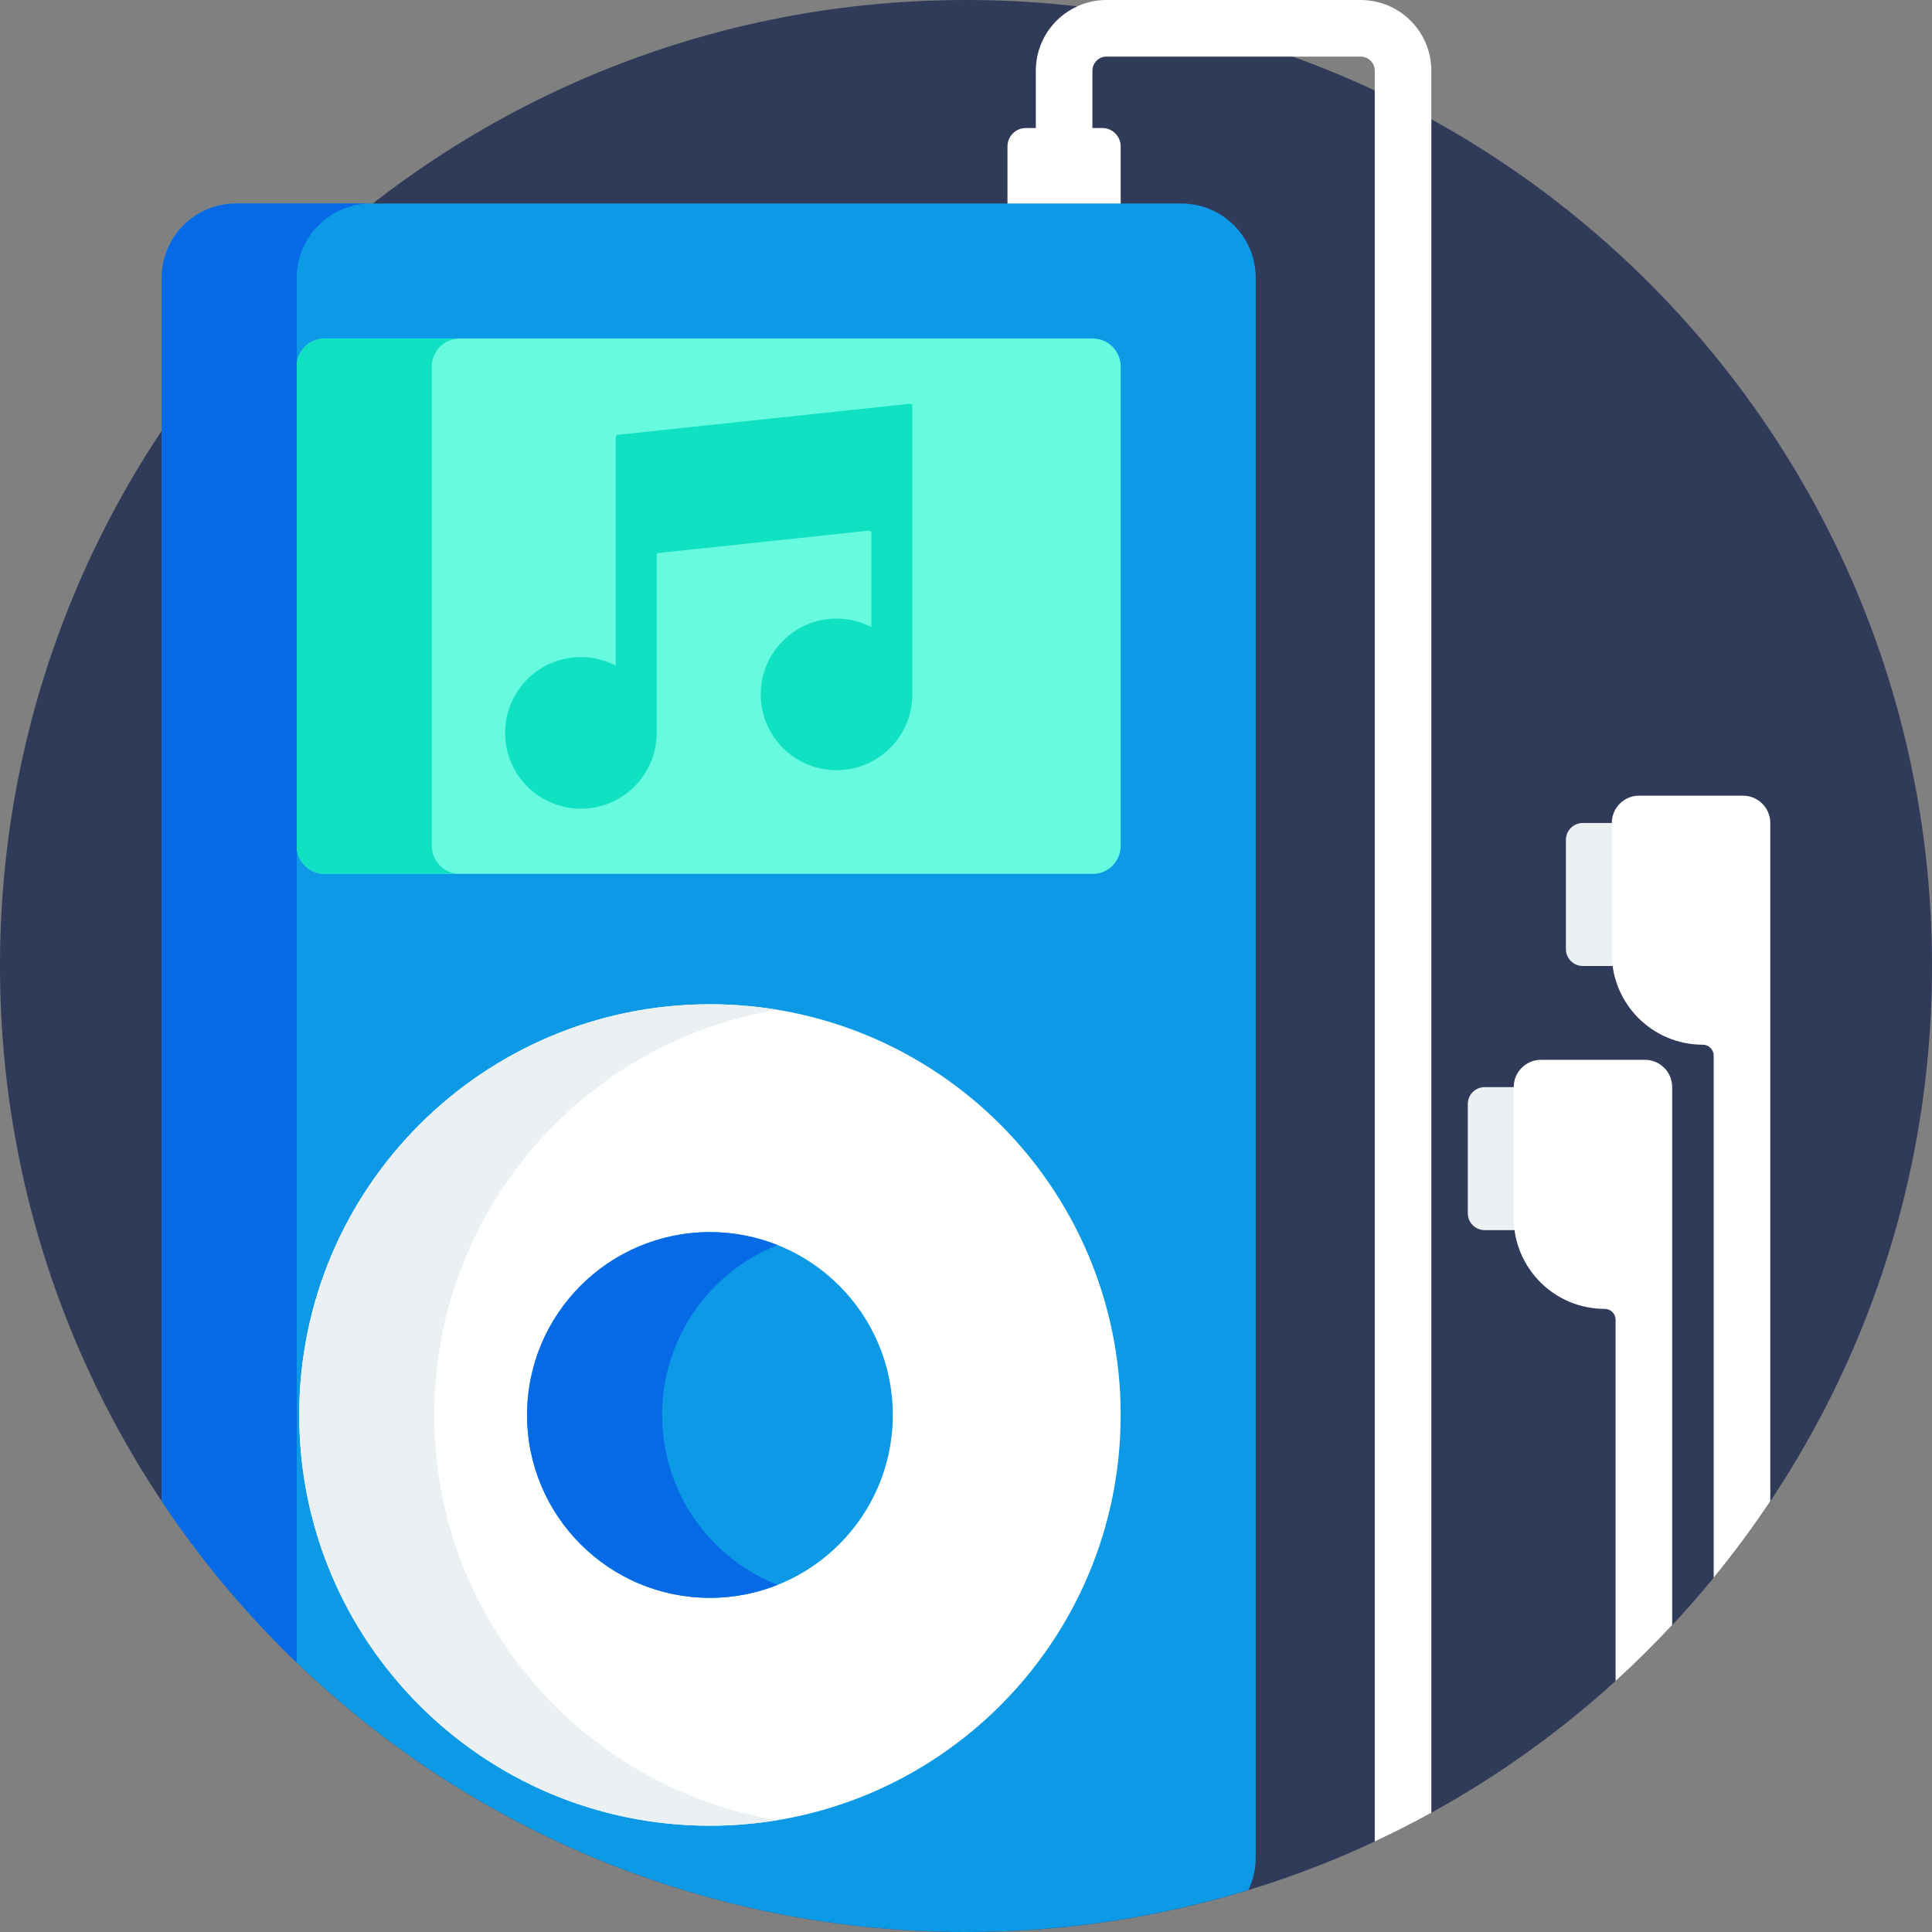 <svg height="512pt" viewBox="0 0 512 512" width="512pt" xmlns="http://www.w3.org/2000/svg"><rect x="0" y="0" width="512" height="512" fill="#808080" stroke="none"/><path d="m512 256c0 141.387-114.613 256-256 256s-256-114.613-256-256 114.613-256 256-256 256 114.613 256 256zm0 0" fill="#303a59"/><path d="m379.32 18.75v461.641c-4.898 2.699-9.91 5.25-15 7.621v-469.262c0-2.07-1.672-3.75-3.742-3.75h-67.34c-2.066 0-3.738 1.68-3.738 3.75v42.68h-15v-42.68c0-7.469 4.359-13.91 10.672-16.922.109-.047.219-.098.328-.148 2.352-1.078 4.98-1.68 7.738-1.68h67.34c10.352 0 18.742 8.391 18.742 18.75zm0 0" fill="#fff"/><path d="m292.133 93.93h-20.281c-2.684 0-4.859-2.176-4.859-4.859v-50.285c0-2.68 2.176-4.855 4.859-4.855h20.281c2.684 0 4.859 2.176 4.859 4.855v50.285c0 2.684-2.176 4.859-4.859 4.859zm0 0" fill="#fff"/><path d="m332.781 73.641v418.648c0 3.082-.703 5.992-1.961 8.59-23.672 7.23-48.789 11.121-74.82 11.121-68.852 0-131.352-27.18-177.359-71.391-13.41-12.898-25.43-27.238-35.789-42.781v-324.188c0-10.891 8.828-19.711 19.707-19.711h250.512c10.891 0 19.711 8.82 19.711 19.711zm0 0" fill="#0c99e6"/><path d="m98.352 53.93c-10.082 0-18.383 7.551-19.562 17.32-.098.781-.148 1.578-.148 2.391v366.969c-13.41-12.898-25.43-27.238-35.789-42.781v-324.188c0-10.891 8.828-19.711 19.707-19.711zm0 0" fill="#066ae7"/><path d="m78.641 224.188v-127.066c0-4.09 3.316-7.406 7.406-7.406h203.543c4.086 0 7.402 3.316 7.402 7.406v127.066c0 4.09-3.316 7.406-7.402 7.406h-203.543c-4.09 0-7.406-3.316-7.406-7.406zm0 0" fill="#66fade"/><path d="m114.43 224.188v-127.066c0-4.09 3.312-7.406 7.402-7.406h-35.785c-4.09 0-7.406 3.316-7.406 7.406v127.066c0 4.09 3.316 7.406 7.406 7.406h35.785c-4.09 0-7.402-3.316-7.402-7.406zm0 0" fill="#0fe1c2"/><path d="m296.992 374.984c0 60.117-48.734 108.848-108.848 108.848-60.117 0-108.848-48.73-108.848-108.848 0-60.113 48.73-108.848 108.848-108.848 60.113 0 108.848 48.734 108.848 108.848zm0 0" fill="#fff"/><path d="m115.082 374.984c0-54.02 39.355-98.84 90.953-107.375-5.82-.965-11.797-1.473-17.891-1.473-60.117 0-108.848 48.734-108.848 108.848 0 60.117 48.73 108.848 108.848 108.848 6.094 0 12.07-.508 17.891-1.473-51.598-8.535-90.953-53.355-90.953-107.375zm0 0" fill="#ebf0f3"/><path d="m236.605 374.984c0 26.766-21.695 48.461-48.461 48.461s-48.461-21.695-48.461-48.461c0-26.762 21.695-48.461 48.461-48.461s48.461 21.699 48.461 48.461zm0 0" fill="#0c99e6"/><path d="m175.469 374.984c0-20.441 12.664-37.914 30.566-45.035-5.535-2.203-11.57-3.426-17.891-3.426-26.766 0-48.461 21.699-48.461 48.461 0 26.766 21.695 48.461 48.461 48.461 6.32 0 12.355-1.223 17.891-3.426-17.902-7.121-30.566-24.594-30.566-45.035zm0 0" fill="#066ae7"/><path d="m241.105 107.004-77.391 8.23c-.309.031-.543.293-.543.605v60.547c-2.766-1.434-5.902-2.25-9.23-2.25-11.094 0-20.086 8.996-20.086 20.086 0 11.094 8.992 20.086 20.086 20.086s20.086-8.992 20.086-20.086v-47.074c0-.312.234-.574.543-.605l55.676-5.922c.359-.039.676.242.676.605v24.953c-2.766-1.434-5.902-2.246-9.23-2.246-11.094 0-20.086 8.992-20.086 20.086s8.992 20.086 20.086 20.086 20.086-8.992 20.086-20.086v-76.41c0-.363-.312-.645-.672-.605zm0 0" fill="#0fe1c2"/><path d="m419.461 256h19.852v-37.902h-19.852c-2.473 0-4.48 2.004-4.48 4.477v28.945c0 2.477 2.008 4.48 4.48 4.48zm0 0" fill="#ebf0f3"/><path d="m469.145 397.816v-179.715c0-4-3.238-7.242-7.23-7.242h-27.539c-3.988 0-7.23 3.242-7.23 7.242v34.66c0 13.309 10.793 24.098 24.102 24.098.801 0 1.52.32 2.051.852.527.527.848 1.25.848 2.051v138.328c5.324-6.5 10.328-13.266 15-20.273zm0 0" fill="#fff"/><path d="m393.461 326h19.852v-37.902h-19.852c-2.473 0-4.48 2.004-4.48 4.477v28.945c0 2.477 2.008 4.48 4.48 4.48zm0 0" fill="#ebf0f3"/><path d="m443.148 430.652v-142.555c0-3.996-3.238-7.234-7.234-7.234h-27.535c-3.992 0-7.23 3.238-7.23 7.234v34.664c0 13.312 10.789 24.102 24.102 24.102 1.602 0 2.898 1.297 2.898 2.898v95.719c5.203-4.734 10.199-9.688 15-14.828zm0 0" fill="#fff"/></svg>